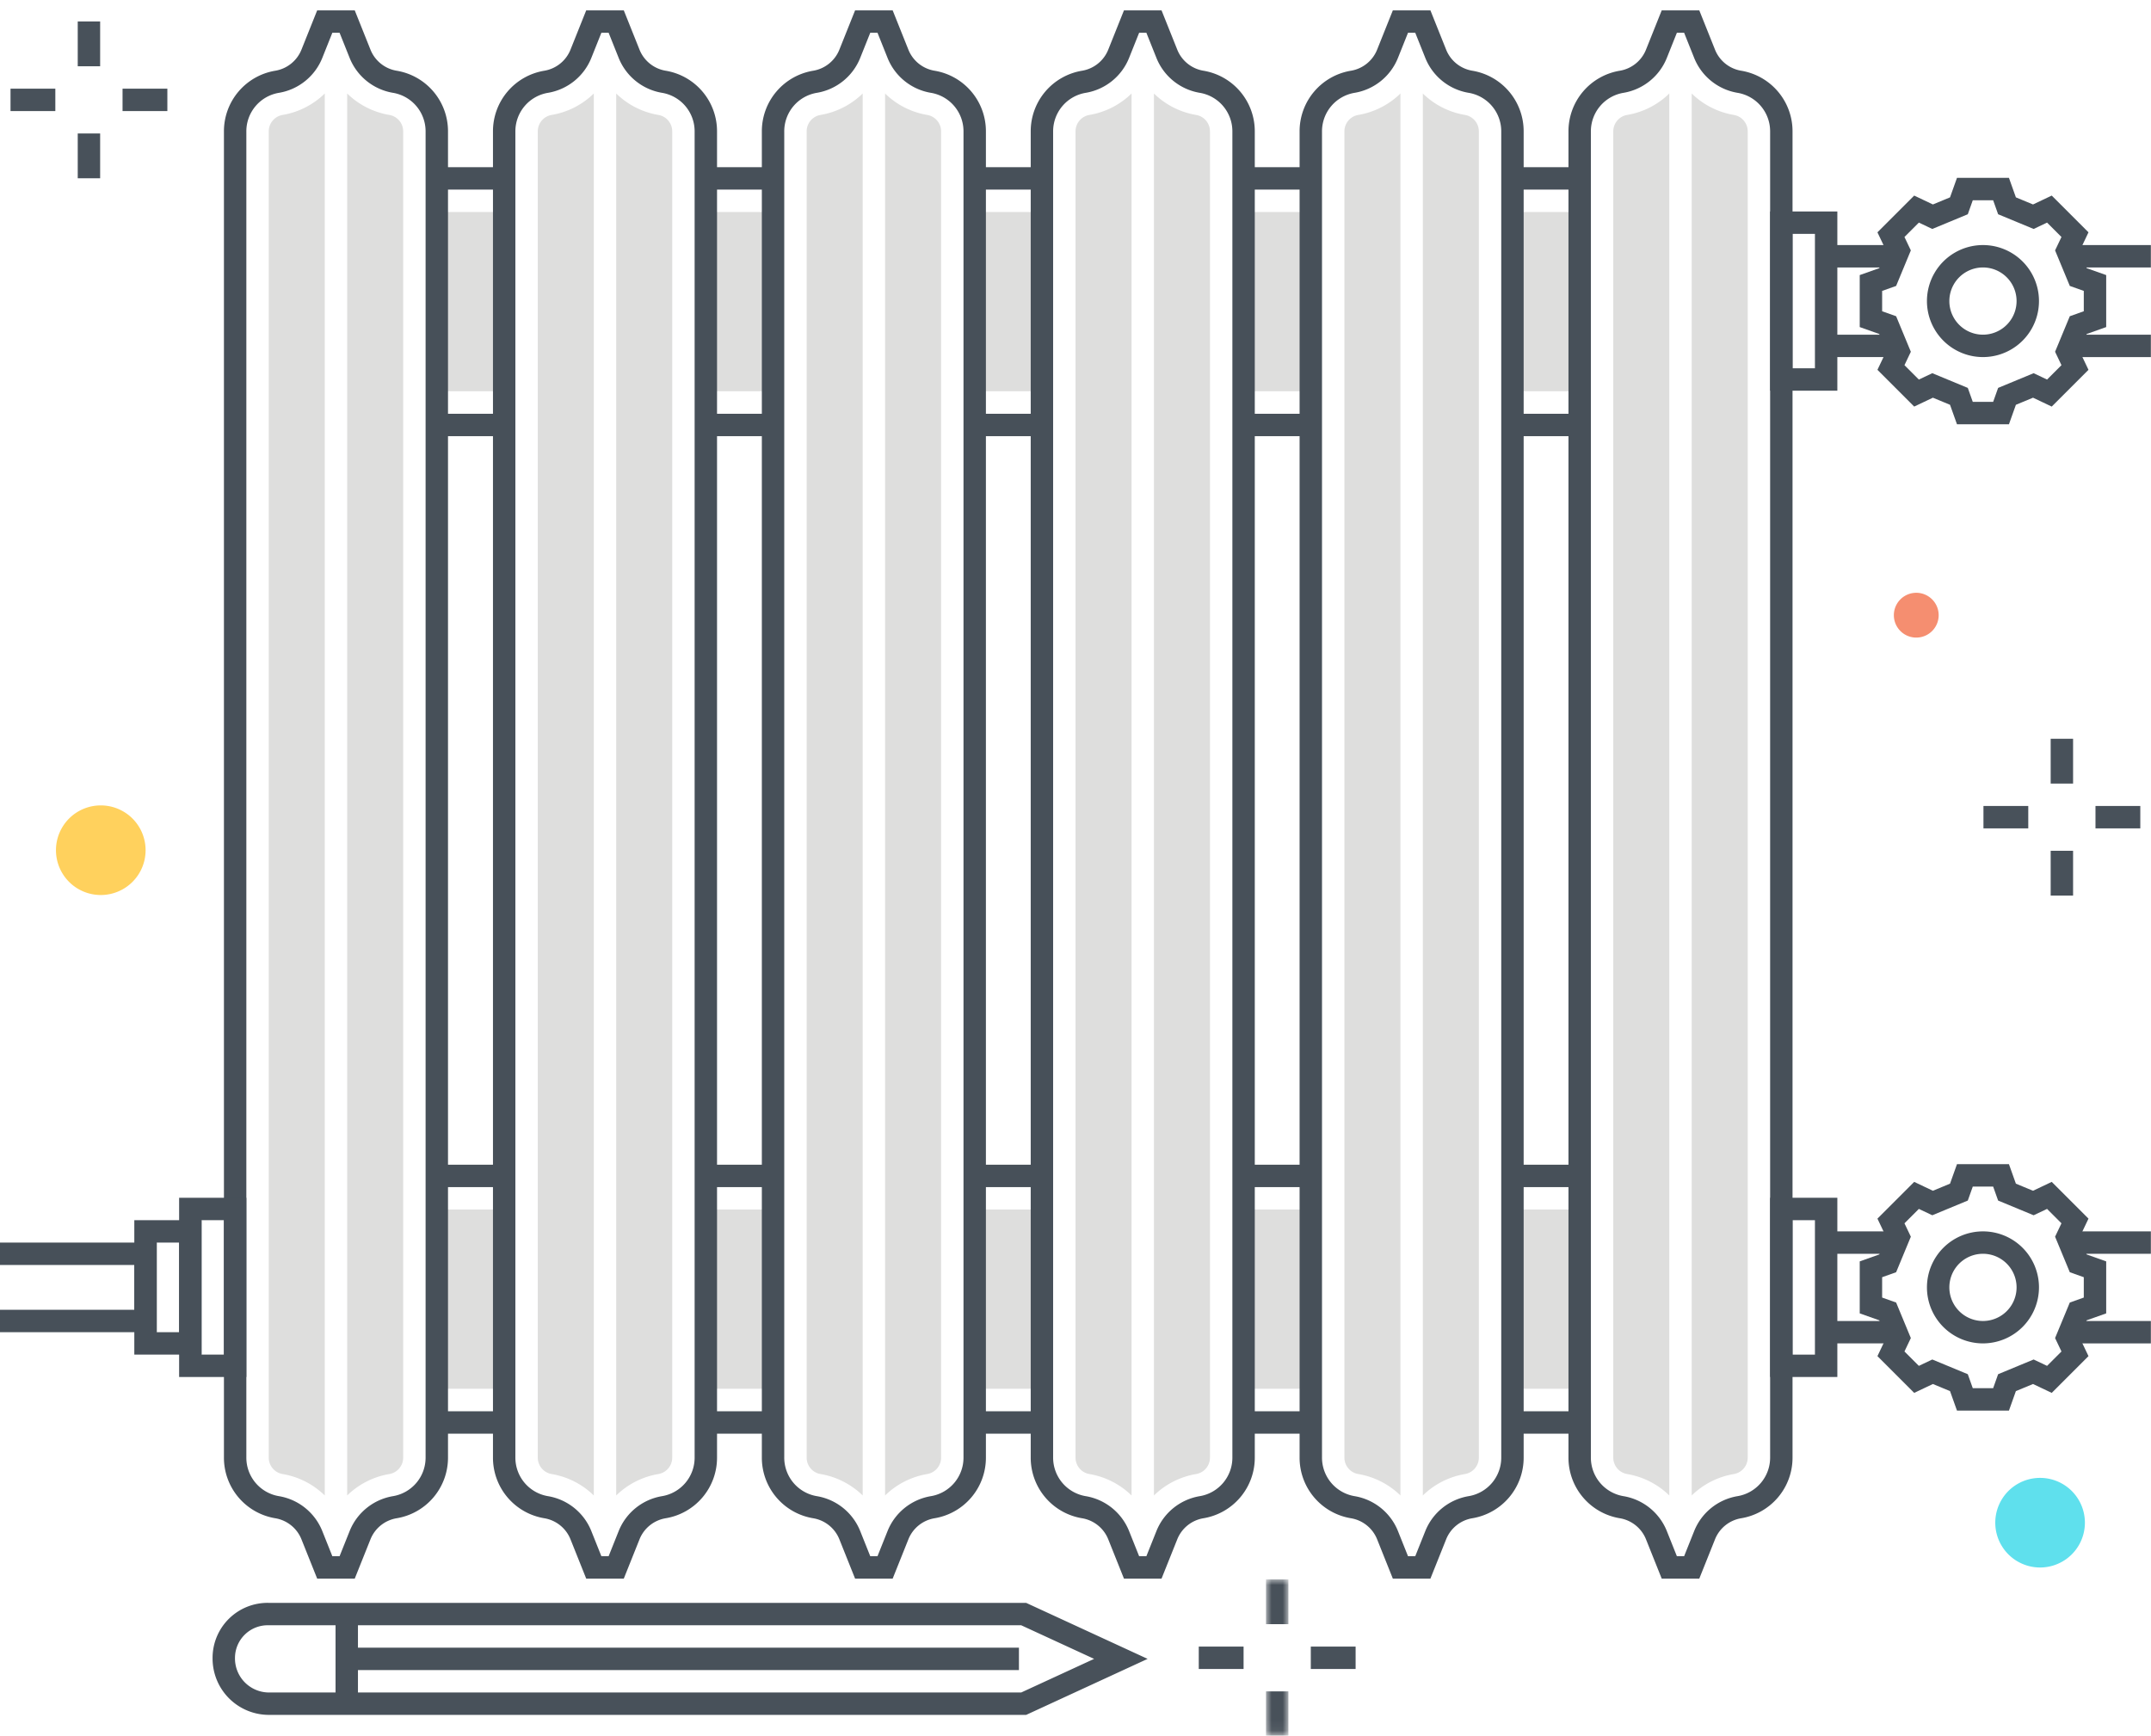 <?xml version="1.0" encoding="utf-8"?><svg xmlns="http://www.w3.org/2000/svg" xmlns:xlink="http://www.w3.org/1999/xlink" width="192" height="155" viewBox="0 0 192 155"><defs><path id="sma" d="M.003 0h2v13.94h-2z"/></defs><g fill="none" fill-rule="evenodd"><path fill="#DEDEDD" d="M38.989 123.98h6v-16h-6z"/><path fill="#475059" d="M38.989 105.98h6v-2h-6zM38.989 127.992h6v-2h-6z"/><path fill="#DEDEDD" d="M38.989 34.927h6v-16h-6z"/><path fill="#475059" d="M38.989 16.926h6v-2h-6zM38.989 38.94h6v-2h-6z"/><path fill="#475059" d="M29.665 138.932h.646l.904-2.259a5.069 5.069 0 0 1 3.854-3.101 3.485 3.485 0 0 0 2.92-3.447V11.732a3.485 3.485 0 0 0-2.92-3.447 5.07 5.07 0 0 1-3.854-3.1l-.904-2.26h-.646l-.902 2.259a5.07 5.07 0 0 1-3.855 3.101 3.484 3.484 0 0 0-2.919 3.447v118.393a3.484 3.484 0 0 0 2.919 3.447 5.07 5.07 0 0 1 3.855 3.101l.902 2.259zm2 2h-3.353l-1.407-3.517a3.06 3.06 0 0 0-2.325-1.871 5.477 5.477 0 0 1-4.591-5.419V11.732a5.476 5.476 0 0 1 4.591-5.419 3.06 3.06 0 0 0 2.325-1.871L28.312.925h3.353l1.407 3.517a3.06 3.06 0 0 0 2.325 1.871 5.476 5.476 0 0 1 4.592 5.419v118.393a5.476 5.476 0 0 1-4.592 5.419 3.062 3.062 0 0 0-2.325 1.872l-1.407 3.516z"/><path fill="#DEDEDD" d="M28.989 8.347a7.063 7.063 0 0 1-3.751 1.912 1.487 1.487 0 0 0-1.249 1.472v118.394a1.487 1.487 0 0 0 1.248 1.473 7.068 7.068 0 0 1 3.752 1.911V8.347m5.752 1.912h-.001a7.056 7.056 0 0 1-3.751-1.912v125.162a7.065 7.065 0 0 1 3.751-1.911 1.488 1.488 0 0 0 1.249-1.473V11.731a1.488 1.488 0 0 0-1.248-1.472"/><path fill="#475059" d="M17.989 120.932h2v-12h-2v12zm-2 2h6v-16h-6v16z"/><path fill="#475059" d="M13.989 118.932h2v-8h-2v8zm-2 2h6v-12h-6v12z"/><path fill="#475059" d="M13.989 118.932H0v-2h11.989v-4H0v-2h13.989v8"/><path fill="#DEDEDD" d="M135.046 123.98h6v-16h-6z"/><path fill="#475059" d="M135.047 105.98h6v-2h-6zM135.047 127.992h6v-2h-6z"/><path fill="#DEDEDD" d="M111.032 123.98h6v-16h-6z"/><path fill="#475059" d="M111.032 105.98h6v-2h-6zM111.032 127.992h6v-2h-6z"/><path fill="#DEDEDD" d="M87.018 123.98h6v-16h-6z"/><path fill="#475059" d="M87.017 105.98h6v-2h-6zM87.017 127.992h6v-2h-6z"/><path fill="#DEDEDD" d="M63.003 123.98h6v-16h-6z"/><path fill="#475059" d="M63.003 105.98h6v-2h-6zM63.003 127.992h6v-2h-6z"/><path fill="#DEDEDD" d="M135.046 34.927h6v-16h-6z"/><path fill="#475059" d="M135.047 16.926h6v-2h-6zM135.047 38.94h6v-2h-6z"/><path fill="#DEDEDD" d="M111.032 34.927h6v-16h-6z"/><path fill="#475059" d="M111.032 16.926h6v-2h-6zM111.032 38.94h6v-2h-6z"/><path fill="#DEDEDD" d="M87.018 34.927h6v-16h-6z"/><path fill="#475059" d="M87.017 16.926h6v-2h-6zM87.017 38.94h6v-2h-6z"/><path fill="#DEDEDD" d="M63.003 34.927h6v-16h-6z"/><path fill="#475059" d="M63.003 16.926h6v-2h-6zM63.003 38.94h6v-2h-6z"/><path fill="#475059" d="M53.68 138.932h.646l.903-2.259a5.07 5.07 0 0 1 3.855-3.101 3.484 3.484 0 0 0 2.919-3.447V11.732a3.484 3.484 0 0 0-2.919-3.447 5.07 5.07 0 0 1-3.855-3.101l-.903-2.259h-.646l-.903 2.259a5.069 5.069 0 0 1-3.854 3.101 3.485 3.485 0 0 0-2.92 3.447v118.393a3.485 3.485 0 0 0 2.92 3.447 5.07 5.07 0 0 1 3.854 3.1l.903 2.26zm2 2h-3.354l-1.406-3.517a3.06 3.06 0 0 0-2.325-1.871 5.476 5.476 0 0 1-4.592-5.419V11.732a5.476 5.476 0 0 1 4.592-5.419 3.062 3.062 0 0 0 2.325-1.872L52.326.925h3.354l1.407 3.517a3.06 3.06 0 0 0 2.325 1.871 5.476 5.476 0 0 1 4.591 5.419v118.393a5.477 5.477 0 0 1-4.591 5.419 3.06 3.06 0 0 0-2.325 1.871l-1.407 3.517z"/><path fill="#DEDEDD" d="M53.003 8.347a7.06 7.06 0 0 1-3.751 1.912 1.488 1.488 0 0 0-1.249 1.472v118.394a1.488 1.488 0 0 0 1.248 1.473 7.068 7.068 0 0 1 3.752 1.911V8.347m5.752 1.912h-.001a7.06 7.06 0 0 1-3.751-1.912v125.162a7.065 7.065 0 0 1 3.751-1.911 1.488 1.488 0 0 0 1.249-1.473V11.731a1.488 1.488 0 0 0-1.248-1.472"/><path fill="#475059" d="M77.68 138.932h.646l.903-2.259a5.07 5.07 0 0 1 3.855-3.101 3.484 3.484 0 0 0 2.919-3.447V11.732a3.484 3.484 0 0 0-2.919-3.447 5.07 5.07 0 0 1-3.855-3.101l-.903-2.259h-.646l-.903 2.259a5.069 5.069 0 0 1-3.854 3.101 3.485 3.485 0 0 0-2.92 3.447v118.393a3.485 3.485 0 0 0 2.92 3.447 5.07 5.07 0 0 1 3.854 3.1l.903 2.26zm2 2h-3.354l-1.406-3.517a3.06 3.06 0 0 0-2.325-1.871 5.476 5.476 0 0 1-4.592-5.419V11.732a5.476 5.476 0 0 1 4.592-5.419 3.062 3.062 0 0 0 2.325-1.872L76.326.925h3.354l1.407 3.517a3.06 3.06 0 0 0 2.325 1.871 5.476 5.476 0 0 1 4.591 5.419v118.393a5.477 5.477 0 0 1-4.591 5.419 3.06 3.06 0 0 0-2.325 1.871l-1.407 3.517z"/><path fill="#DEDEDD" d="M77.003 8.347a7.06 7.06 0 0 1-3.751 1.912 1.488 1.488 0 0 0-1.249 1.472v118.394a1.488 1.488 0 0 0 1.248 1.473 7.068 7.068 0 0 1 3.752 1.911V8.347m5.752 1.912h-.001a7.06 7.06 0 0 1-3.751-1.912v125.162a7.065 7.065 0 0 1 3.751-1.911 1.487 1.487 0 0 0 1.249-1.473V11.731a1.488 1.488 0 0 0-1.248-1.472"/><path fill="#475059" d="M101.68 138.932h.646l.903-2.259a5.07 5.07 0 0 1 3.855-3.101 3.484 3.484 0 0 0 2.919-3.447V11.732a3.484 3.484 0 0 0-2.919-3.447 5.07 5.07 0 0 1-3.855-3.101l-.903-2.259h-.646l-.903 2.259a5.069 5.069 0 0 1-3.854 3.101 3.485 3.485 0 0 0-2.92 3.447v118.393a3.485 3.485 0 0 0 2.92 3.447 5.07 5.07 0 0 1 3.854 3.1l.903 2.26zm2 2h-3.354l-1.406-3.517a3.06 3.06 0 0 0-2.325-1.871 5.476 5.476 0 0 1-4.592-5.419V11.732a5.476 5.476 0 0 1 4.592-5.419 3.062 3.062 0 0 0 2.325-1.872l1.406-3.516h3.354l1.407 3.517a3.06 3.06 0 0 0 2.325 1.871 5.476 5.476 0 0 1 4.591 5.419v118.393a5.477 5.477 0 0 1-4.591 5.419 3.06 3.06 0 0 0-2.325 1.871l-1.407 3.517z"/><path fill="#DEDEDD" d="M101.003 8.347a7.06 7.06 0 0 1-3.751 1.912 1.488 1.488 0 0 0-1.249 1.472v118.394a1.488 1.488 0 0 0 1.248 1.473 7.068 7.068 0 0 1 3.752 1.911V8.347m5.752 1.912h-.001a7.06 7.06 0 0 1-3.751-1.912v125.162a7.069 7.069 0 0 1 3.751-1.911 1.488 1.488 0 0 0 1.249-1.473V11.731a1.488 1.488 0 0 0-1.248-1.472"/><path fill="#475059" d="M125.68 138.932h.646l.903-2.259a5.07 5.07 0 0 1 3.855-3.101 3.484 3.484 0 0 0 2.919-3.447V11.732a3.484 3.484 0 0 0-2.919-3.447 5.07 5.07 0 0 1-3.855-3.101l-.903-2.259h-.646l-.903 2.259a5.069 5.069 0 0 1-3.854 3.101 3.485 3.485 0 0 0-2.92 3.447v118.393a3.485 3.485 0 0 0 2.92 3.447 5.07 5.07 0 0 1 3.854 3.1l.903 2.26zm2 2h-3.354l-1.406-3.517a3.06 3.06 0 0 0-2.325-1.871 5.476 5.476 0 0 1-4.592-5.419V11.732a5.476 5.476 0 0 1 4.592-5.419 3.062 3.062 0 0 0 2.325-1.872l1.406-3.516h3.354l1.407 3.517a3.06 3.06 0 0 0 2.325 1.871 5.476 5.476 0 0 1 4.591 5.419v118.393a5.477 5.477 0 0 1-4.591 5.419 3.06 3.06 0 0 0-2.325 1.871l-1.407 3.517z"/><path fill="#DEDEDD" d="M125.003 8.347a7.06 7.06 0 0 1-3.751 1.912 1.488 1.488 0 0 0-1.249 1.472v118.394a1.488 1.488 0 0 0 1.248 1.473 7.068 7.068 0 0 1 3.752 1.911V8.347m5.752 1.912h-.001a7.06 7.06 0 0 1-3.751-1.912v125.162a7.069 7.069 0 0 1 3.751-1.911 1.488 1.488 0 0 0 1.249-1.473V11.731a1.488 1.488 0 0 0-1.248-1.472"/><path fill="#475059" d="M149.68 138.932h.646l.903-2.259a5.07 5.07 0 0 1 3.855-3.101 3.484 3.484 0 0 0 2.919-3.447V11.732a3.484 3.484 0 0 0-2.919-3.447 5.07 5.07 0 0 1-3.855-3.101l-.903-2.259h-.646l-.903 2.259a5.069 5.069 0 0 1-3.854 3.101 3.485 3.485 0 0 0-2.92 3.447v118.393a3.485 3.485 0 0 0 2.92 3.447 5.07 5.07 0 0 1 3.854 3.1l.903 2.26zm2 2h-3.354l-1.406-3.517a3.06 3.06 0 0 0-2.325-1.871 5.476 5.476 0 0 1-4.592-5.419V11.732a5.476 5.476 0 0 1 4.592-5.419 3.062 3.062 0 0 0 2.325-1.872l1.406-3.516h3.354l1.407 3.517a3.06 3.06 0 0 0 2.325 1.871 5.476 5.476 0 0 1 4.591 5.419v118.393a5.477 5.477 0 0 1-4.591 5.419 3.06 3.06 0 0 0-2.325 1.871l-1.407 3.517z"/><path fill="#DEDEDD" d="M149.003 8.347a7.06 7.06 0 0 1-3.751 1.912 1.488 1.488 0 0 0-1.249 1.472v118.394a1.488 1.488 0 0 0 1.248 1.473 7.068 7.068 0 0 1 3.752 1.911V8.347m5.752 1.912h-.001a7.06 7.06 0 0 1-3.751-1.912v125.162a7.069 7.069 0 0 1 3.751-1.911 1.488 1.488 0 0 0 1.249-1.473V11.731a1.488 1.488 0 0 0-1.248-1.472"/><path fill="#475059" d="M176.092 123.932h1.818l.444-1.249 3.17-1.314 1.199.569 1.285-1.285-.57-1.197 1.314-3.172 1.249-.444v-1.817l-1.249-.445-1.314-3.172.57-1.196-1.285-1.285-1.199.568-3.17-1.313-.444-1.248h-1.818l-.445 1.248-3.169 1.313-1.199-.568-1.285 1.285.569 1.196-1.313 3.172-1.249.445v1.817l1.249.444 1.313 3.172-.569 1.197 1.285 1.285 1.199-.569 3.169 1.314.445 1.249zm3.228 2h-4.638l-.621-1.741-1.529-.634-1.669.793-3.281-3.281.794-1.669-.634-1.53-1.741-.618v-4.641l1.741-.619.634-1.529-.794-1.669 3.281-3.281 1.669.793 1.529-.634.621-1.74h4.638l.62 1.74 1.53.634 1.669-.793 3.281 3.281-.794 1.669.634 1.529 1.741.619v4.641l-1.741.618-.634 1.53.794 1.669-3.281 3.281-1.669-.793-1.53.634-.62 1.741z"/><path fill="#475059" d="M177.001 111.932a3 3 0 1 0 0 6 3 3 0 0 0 0-6zm0 8a5 5 0 1 1 5-5 5.006 5.006 0 0 1-5 5zM163.001 111.932h6.469v-2h-6.469zM163.001 119.932h6.469v-2h-6.469z"/><path fill="#475059" d="M160.003 120.932h2v-12h-2v12zm-2 2h6v-16h-6v16zm18.089-87.054h1.818l.444-1.248 3.17-1.313 1.199.568 1.285-1.285-.57-1.196 1.314-3.172 1.249-.445V25.97l-1.249-.444-1.314-3.172.57-1.196-1.285-1.286-1.199.569-3.17-1.314-.444-1.249h-1.818l-.445 1.249-3.169 1.314-1.199-.569-1.285 1.286.569 1.196-1.313 3.172-1.249.444v1.817l1.249.445 1.313 3.172-.569 1.196 1.285 1.285 1.199-.568 3.169 1.313.445 1.248zm3.228 2h-4.638l-.621-1.74-1.529-.634-1.669.793-3.281-3.281.794-1.669-.634-1.529-1.741-.619v-4.641l1.741-.618.634-1.53-.794-1.669 3.281-3.281 1.669.793 1.529-.634.621-1.741h4.638l.62 1.741 1.53.634 1.669-.793 3.281 3.281-.794 1.669.634 1.53 1.741.618v4.641l-1.741.619-.634 1.529.794 1.669-3.281 3.281-1.669-.793-1.53.634-.62 1.74z"/><path fill="#475059" d="M177.001 23.878a3 3 0 1 0 0 6 3 3 0 0 0 0-6zm0 8a5 5 0 1 1 0-10 5 5 0 0 1 0 10zM163.001 23.878h6.469v-2h-6.469zM163.001 31.878h6.469v-2h-6.469z"/><path fill="#475059" d="M160.003 32.879h2v-12h-2v12zm-2 2h6v-16h-6v16zM185.003 119.933h6.985v-2h-6.985zM185.003 111.932h6.985v-2h-6.985zM185.003 31.88h6.985v-2h-6.985zM185.003 23.878h6.985v-2h-6.985z"/><path fill="#48515A" d="M183.045 69.954h2v-4h-2zM183.045 79.954h2v-4h-2zM187.045 73.954h4v-2h-4zM177.045 73.954h4v-2h-4zM6.939 5.916h2v-4h-2zM6.939 15.916h2v-4h-2zM10.939 9.916h4v-2h-4zM.939 9.916h4v-2h-4z"/><g transform="translate(113 141)"><mask id="smb" fill="#fff"><use xlink:href="#sma"/></mask><path fill="#48515A" mask="url(#smb)" d="M.003 4h2V0h-2zM.003 13.94h2V10h-2z"/></g><path fill="#48515A" d="M117.003 149h4v-2h-4zM107.003 149h4v-2h-4z"/><path fill="#F58E70" d="M171.002 52.922a2 2 0 1 1 .001 3.999 2 2 0 0 1-.001-3.999"/><path fill="#5FE0ED" d="M182.1 131.939a4 4 0 1 1 0 8 4 4 0 0 1 0-8"/><path fill="#FFD15D" d="M8.996 71.903a4 4 0 1 1 0 8 4 4 0 0 1 0-8"/><path fill="#48515A" d="M23.975 145.097a2.92 2.92 0 0 0-2.999 2.841l-.001.062a3.04 3.04 0 0 0 2.981 3.097h67.2l6.506-3-6.507-3h-67.18zm67.621 8H23.975a5.03 5.03 0 0 1-5-5.049 4.91 4.91 0 0 1 5-4.951h67.62l10.842 5-10.841 5z"/><path fill="#48515A" d="M29.951 152.097h2v-8h-2z"/><path fill="#48515A" d="M30.951 149.097h60v-2h-60z"/></g></svg>